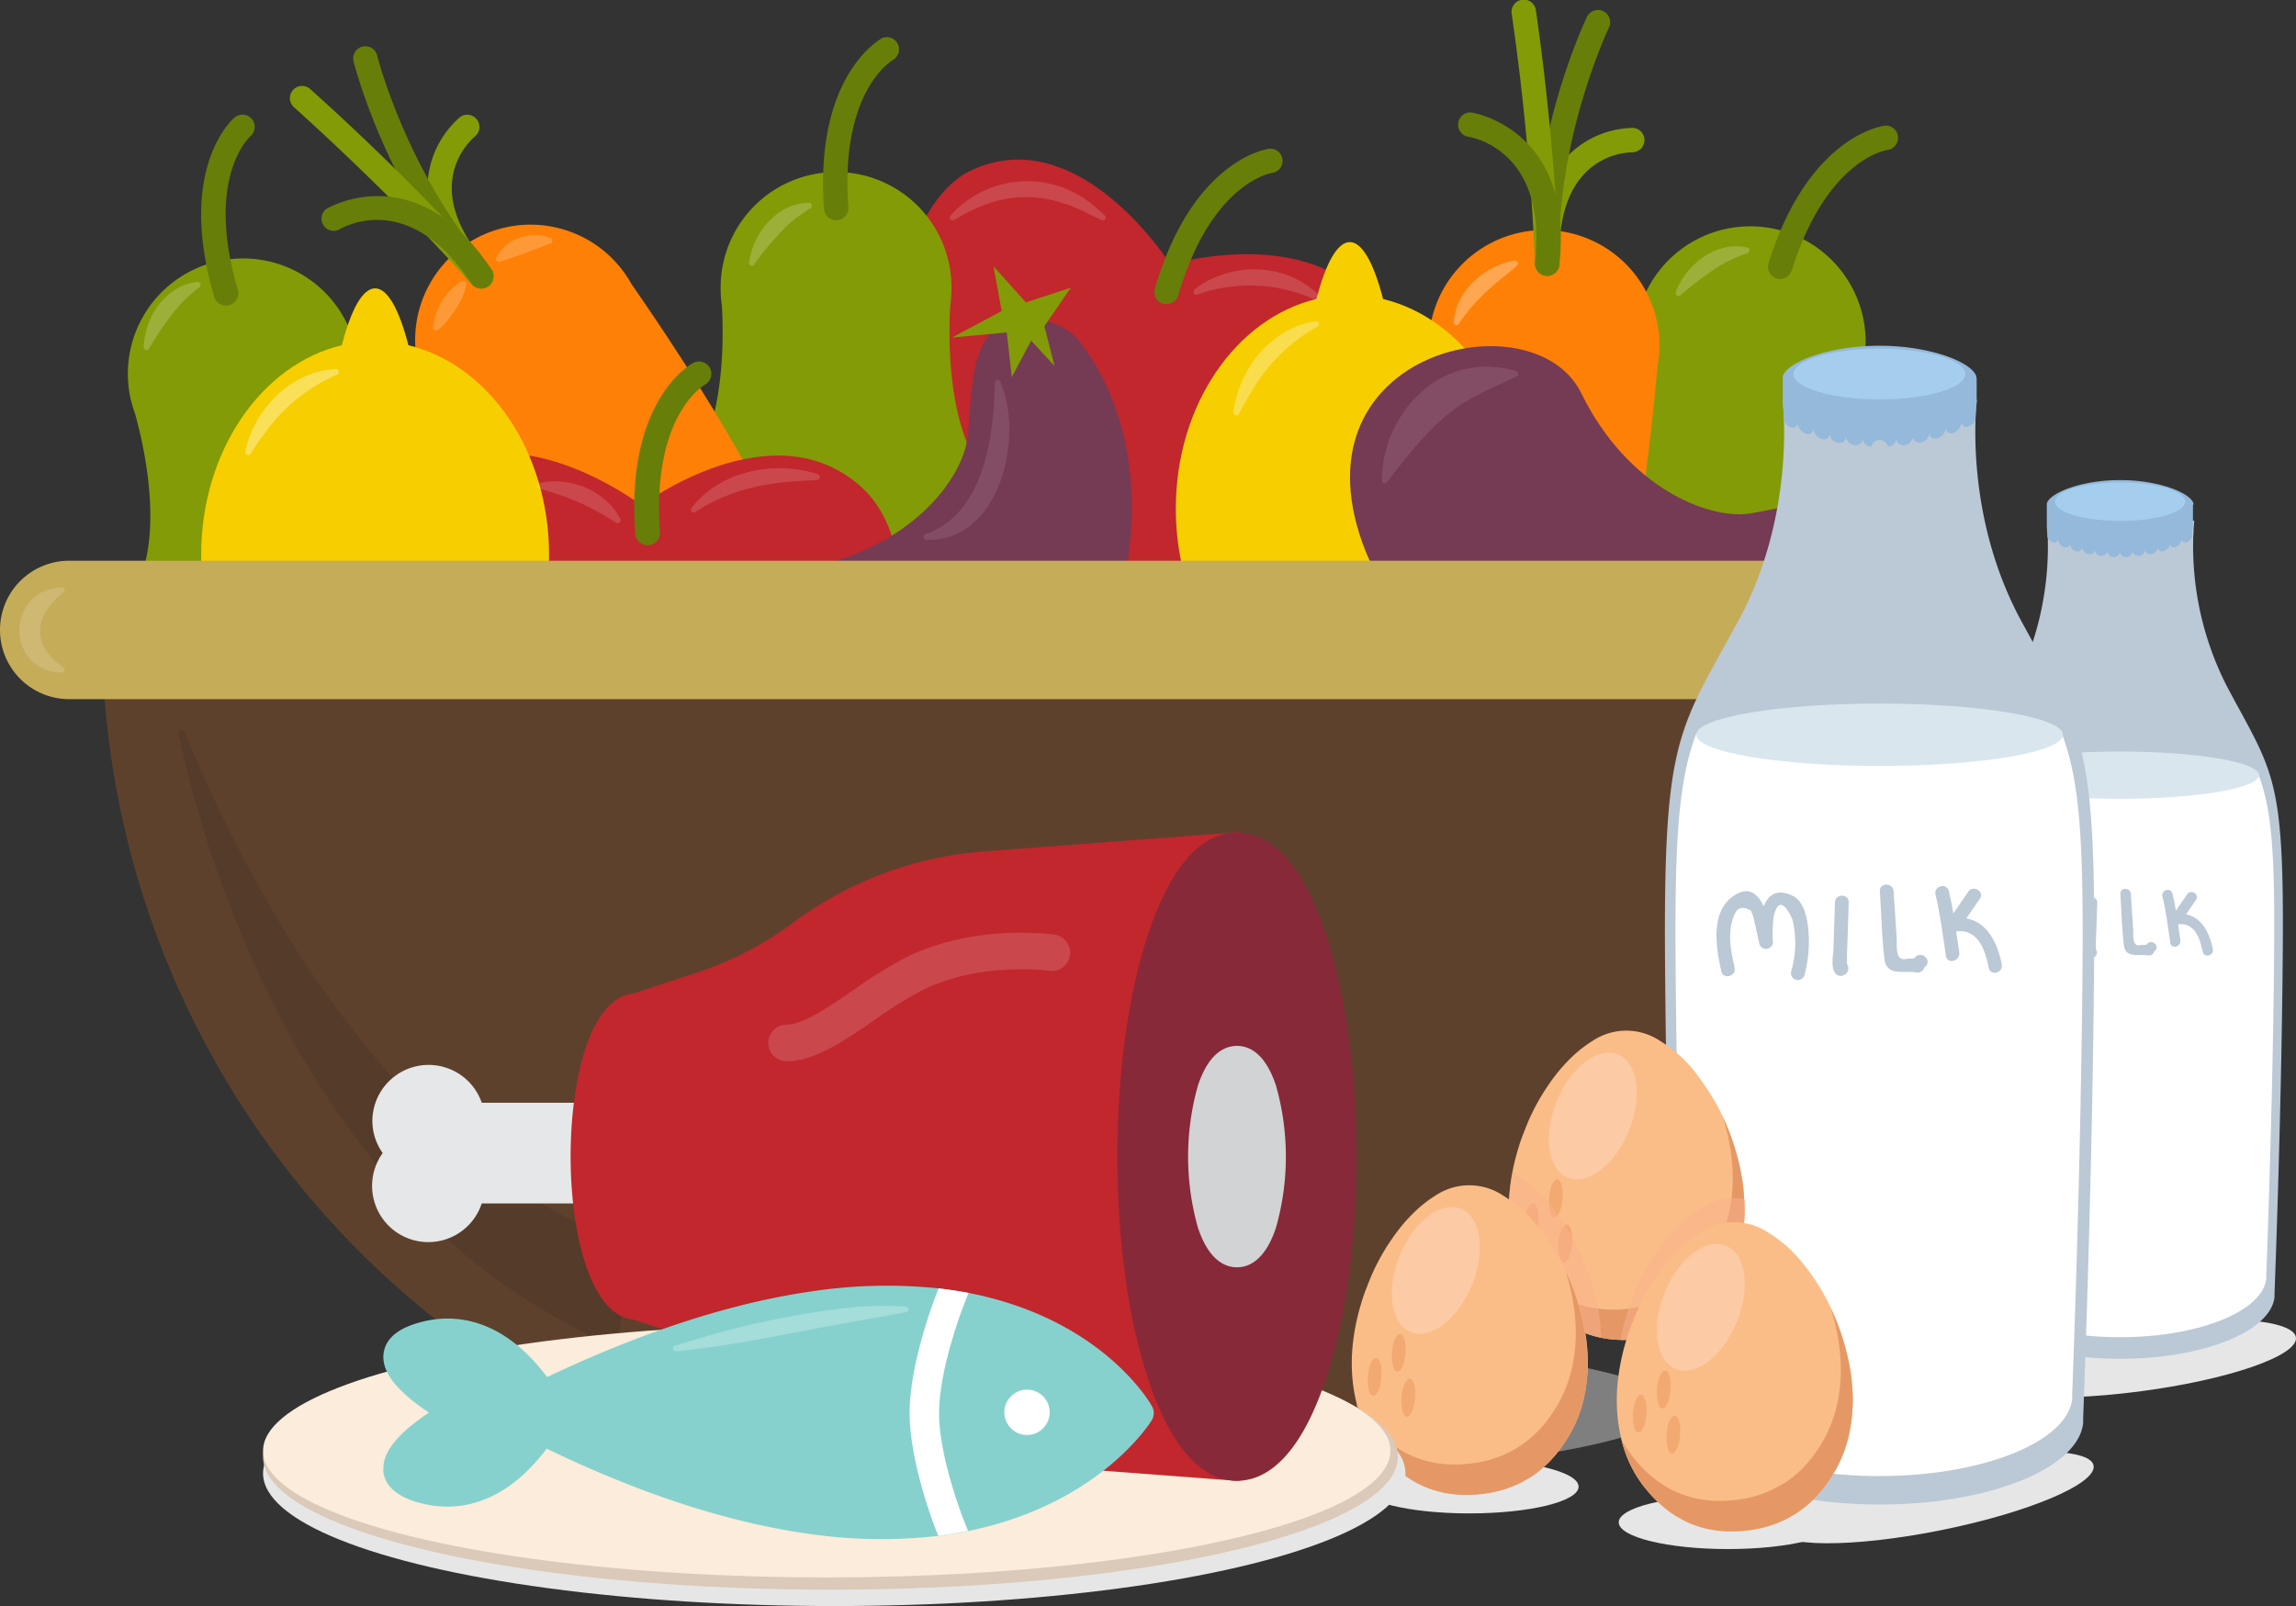 <svg xmlns="http://www.w3.org/2000/svg" viewBox="0 0 394 275.65"><rect x="0" y="0" width="394" height="275.65" fill="#333333" stroke="none"/><defs><style>.cls-1{isolation:isolate;}.cls-2{fill:#e6e6e6;}.cls-3{fill:#ccc;opacity:0.5;}.cls-21,.cls-3{mix-blend-mode:multiply;}.cls-4{fill:#c1272d;}.cls-5{fill:#677e09;}.cls-6{fill:#839b06;}.cls-7{fill:#fe8006;}.cls-8{fill:#753a54;}.cls-9{fill:#f7ce00;}.cls-10{fill:#5e412d;}.cls-11{fill:#c5ac59;}.cls-12{fill:#bbc8d5;}.cls-13{fill:#fff;}.cls-14{fill:#94b9da;}.cls-15{fill:#a5cded;}.cls-16{fill:#d9e6ed;}.cls-17{fill:#fbbd87;}.cls-18{fill:#e59865;}.cls-19{fill:#f2a972;}.cls-20{fill:#fccaa4;}.cls-21{fill:#f9b18c;opacity:0.51;}.cls-22{opacity:0.2;}.cls-23{opacity:0.15;}.cls-24{opacity:0.35;}.cls-25{opacity:0.1;}.cls-26{opacity:0.3;}.cls-27{fill:#dbc9b9;}.cls-28{fill:#fcecdb;}.cls-29{fill:#e6e7e8;}.cls-30{fill:#872939;}.cls-31{fill:#d1d3d4;}.cls-32{fill:#86d1cd;}.cls-33{opacity:0.25;}</style></defs><g class="cls-1"><g id="Layer_1" data-name="Layer 1"><ellipse class="cls-2" cx="331.92" cy="257.04" rx="27.88" ry="5.74" transform="translate(-44.15 70.45) rotate(-11.37)"/><ellipse class="cls-2" cx="366.34" cy="233.13" rx="27.88" ry="5.74" transform="translate(-26.94 49.06) rotate(-7.39)"/><ellipse class="cls-3" cx="172.94" cy="241.49" rx="113.96" ry="13.68"/><path class="cls-4" d="M180.1,101s-.52,8.37,10.28,12.4c18.64,6.95,58.17-36.06,46.89-57.79-9.46-18.23-36.43-10.23-36.43-10.23s-15.66-24.88-34.23-16.12c-18.09,8.53-21.05,67.43-2.4,74.38C175,107.64,180.1,101,180.1,101Z"/><path class="cls-5" d="M199.45,52.09a2.08,2.08,0,0,1-1.27-2.55c6.4-21.93,19-23.92,19.52-24a2.09,2.09,0,0,1,.6,4.14c-.47.08-10.53,1.94-16.1,21a2.11,2.11,0,0,1-2.6,1.43Z"/><path class="cls-6" d="M168.5,80.84h0c-5.87-8.39-5.77-22.45-5.43-28.33a20.39,20.39,0,0,0,.21-2.73,19.81,19.81,0,1,0-39.61,0,20.39,20.39,0,0,0,.21,2.73c.34,5.88.43,19.94-5.44,28.33h0a29.44,29.44,0,1,0,50,0Z"/><path class="cls-5" d="M143.5,37.81a2.1,2.1,0,0,1-2.09-1.94c-1.66-22.79,9.44-29,9.91-29.31a2.1,2.1,0,0,1,2,3.68c-.4.23-9.18,5.5-7.74,25.32a2.08,2.08,0,0,1-1.94,2.24Z"/><path class="cls-7" d="M108.36,48.74a19.81,19.81,0,1,0-31,23.95c3.85,4.44,47.4,55.95,60.27,46S111.68,53.6,108.36,48.74Z"/><path class="cls-6" d="M83.86,49.08A2.1,2.1,0,0,1,81,48.81c-5.54-6.19-8.09-12.26-7.57-18A16.2,16.2,0,0,1,79,20.05h0a2.1,2.1,0,0,1,2.57,3.31,11.86,11.86,0,0,0-4,7.87c-.39,4.54,1.81,9.52,6.52,14.79A2.1,2.1,0,0,1,84,49Z"/><path class="cls-5" d="M83.86,49.08A2.1,2.1,0,0,1,81,48.81c-14.69-16.4-20.11-37.4-20.33-38.28a2.09,2.09,0,1,1,4.06-1c0,.21,5.41,20.9,19.39,36.52A2.1,2.1,0,0,1,84,49Z"/><path class="cls-6" d="M83.86,49.08A2.1,2.1,0,0,1,81,48.81c-.51-.58-1-1.15-1.55-1.72-13.86-15.23-28.84-28.54-29-28.68a2.09,2.09,0,1,1,2.78-3.13A432.9,432.9,0,0,1,84.14,46,2.1,2.1,0,0,1,84,49Z"/><path class="cls-5" d="M83.86,49.07l-.12.09a2.11,2.11,0,0,1-2.91-.59c-10.76-16.26-22.16-9.46-22.64-9.16A2.1,2.1,0,0,1,56,35.85c.16-.09,15.37-9.2,28.35,10.41A2.09,2.09,0,0,1,83.86,49.07Z"/><path class="cls-4" d="M110.07,146.12s2.44,8,14,8c19.9,0,41.9-54.12,23.74-70.53-15.24-13.77-37.71,3.15-37.71,3.15S86.7,68.92,72.36,83.62c-14,14.32,3.84,70.53,23.75,70.53C107.63,154.15,110.07,146.12,110.07,146.12Z"/><path class="cls-5" d="M111.12,93.56A2.1,2.1,0,0,1,109,91.62c-1.66-22.79,9.44-29.05,9.91-29.3A2.09,2.09,0,0,1,121,66c-.4.24-9.18,5.5-7.74,25.33a2.09,2.09,0,0,1-1.93,2.24Z"/><path class="cls-8" d="M174.29,54.92C166,56,166.9,68.43,166,75.29s-9.66,18.86-27.69,22.22S117.83,143.05,153,140.57s52.87-54,32.8-81.24C185.79,59.33,182.65,53.79,174.29,54.92Z"/><polygon class="cls-6" points="176.04 51.9 170.49 45.71 171.89 53.39 163.34 57.94 172.76 57.06 173.63 64.74 176.95 58.46 180.97 62.82 179.22 55.98 183.76 49.38 176.04 51.9"/><path class="cls-6" d="M312.09,96.94h0c-2.36-10,2.91-23,5.39-28.34a20,20,0,0,0,1.2-2.46,19.81,19.81,0,1,0-37.63-12c-1.85,5.59-6.95,18.69-15.5,24.33h0a29.43,29.43,0,1,0,46.48,18.43Z"/><path class="cls-5" d="M304.71,47.72a2.08,2.08,0,0,1-1.22-2.57c6.85-21.8,19.48-23.53,20-23.59a2.1,2.1,0,0,1,.51,4.16c-.46.06-10.56,1.72-16.53,20.69a2.1,2.1,0,0,1-2.63,1.37Z"/><path class="cls-6" d="M72.79,89.13h0c-7.52-7-10.41-20.71-11.33-26.52a19.79,19.79,0,1,0-39.08,5.69,19,19,0,0,0,.78,2.63c1.58,5.67,4.66,19.39.71,28.84h0A29.44,29.44,0,1,0,72.79,89.13Z"/><path class="cls-5" d="M39.21,52.39a2.09,2.09,0,0,1-2.45-1.45C30.3,29,39.81,20.55,40.22,20.2A2.09,2.09,0,0,1,43,23.36c-.35.32-7.81,7.33-2.18,26.39a2.09,2.09,0,0,1-1.42,2.6Z"/><path class="cls-7" d="M284.44,62.77a20.36,20.36,0,0,0,.32-2.73,19.8,19.8,0,0,0-39.58-1.5,17.92,17.92,0,0,0,.11,2.75c.11,5.88.55,73.34,16.8,74S283.89,68.63,284.44,62.77Z"/><path class="cls-6" d="M265.42,47.33a2.08,2.08,0,0,1-2-2c-.29-8.31,1.64-14.6,5.73-18.7a16.12,16.12,0,0,1,11.14-4.68h0a2.1,2.1,0,0,1-.14,4.19,11.83,11.83,0,0,0-8.08,3.5c-3.21,3.25-4.71,8.48-4.47,15.54a2.11,2.11,0,0,1-2,2.17Z"/><path class="cls-5" d="M265.42,47.33a2.08,2.08,0,0,1-2-2c-.77-22,8.51-41.6,8.91-42.43a2.09,2.09,0,1,1,3.77,1.82c-.09.19-9.23,19.51-8.5,40.46a2.11,2.11,0,0,1-2,2.17Z"/><path class="cls-6" d="M265.42,47.33a2.08,2.08,0,0,1-2-2,427.44,427.44,0,0,0-4-42.91,2.1,2.1,0,1,1,4.15-.63,435.6,435.6,0,0,1,4,43.39,2.11,2.11,0,0,1-2,2.17Z"/><path class="cls-5" d="M265.42,47.34h-.15A2.11,2.11,0,0,1,263.42,45c2.15-19.38-11-21.46-11.53-21.54a2.1,2.1,0,0,1,.59-4.15c.18,0,17.7,2.78,15.1,26.15A2.1,2.1,0,0,1,265.42,47.34Z"/><path class="cls-9" d="M261.48,87.32c0-17.85-10.39-32.7-24.14-36-1.58-6.11-3.56-9.77-5.71-9.77s-4.14,3.66-5.72,9.77c-13.75,3.27-24.14,18.12-24.14,36s10.39,32.7,24.14,36c1.58,6.1,3.56,9.76,5.72,9.76s4.13-3.66,5.71-9.76C251.09,120,261.48,105.17,261.48,87.32Z"/><path class="cls-8" d="M322,90.63c-3.29-7.67-15-3.48-21.83-2.48s-20.77-4.24-28.84-20.7-49.38-7.52-37.55,25.68,66.19,36.43,87.07,9.77C320.81,102.9,325.3,98.38,322,90.63Z"/><polygon class="cls-6" points="325.34 91.51 329.81 84.5 322.79 87.91 316.12 80.89 319.49 89.74 312.33 92.64 319.27 94.15 316.15 99.19 322.27 95.67 329.85 98.27 325.34 91.51"/><path class="cls-9" d="M94.22,95.25c0-17.85-10.39-32.7-24.14-36-1.57-6.11-3.56-9.76-5.71-9.76s-4.14,3.65-5.71,9.76c-13.76,3.28-24.14,18.13-24.14,36s10.38,32.7,24.14,36c1.57,6.11,3.55,9.77,5.71,9.77s4.14-3.66,5.71-9.77C83.83,128,94.22,113.1,94.22,95.25Z"/><path class="cls-10" d="M97.81,241.49H238.75A150.86,150.86,0,0,0,319,112.3H17.55A150.86,150.86,0,0,0,97.81,241.49Z"/><path class="cls-11" d="M336.56,108.11A11.88,11.88,0,0,1,324.69,120H11.87A11.88,11.88,0,0,1,0,108.11H0A11.87,11.87,0,0,1,11.87,96.24H324.69a11.87,11.87,0,0,1,11.87,11.87Z"/><path class="cls-12" d="M391.74,161.83c-.17,27.55-1.35,58.28-1.43,60.26a3.7,3.7,0,0,1,0,.47.41.41,0,0,1,0,.11c-.71,5.88-12.29,10.54-26.47,10.54-14.41,0-26.14-4.82-26.5-10.82v-.19h0s-1.26-31.89-1.44-60.37,1.8-29.37,9.5-43.52a52.83,52.83,0,0,0,6-26.14c0-.83-.07-1.49-.11-2h0c0-.24,0-.42,0-.55v-.07a1.1,1.1,0,0,1,0-.18h25.23a.47.47,0,0,1,0,.17h0a.37.37,0,0,0,0,.11,0,0,0,0,1,0,0c0,.21-.05.52-.08.93s0,.92-.07,1.51a52.83,52.83,0,0,0,6,26.14C390,132.46,391.92,133.35,391.74,161.83Z"/><path class="cls-13" d="M340,132.88c-2.16,5.78-2.81,12.53-2.71,28.93.17,27,1.36,57.25,1.36,57.25h0v.18c.35,5.69,11.47,10.27,25.14,10.27,13.45,0,24.44-4.42,25.11-10v-.1a3.29,3.29,0,0,0,0-.45c.07-1.88,1.19-31,1.36-57.15.1-16.4-.55-23.15-2.71-28.93Z"/><path class="cls-14" d="M376.41,86.49h0l0-.09c-.59-1.85-6-4-12.58-4s-12,2.13-12.59,4l0,.1a1.64,1.64,0,0,0,0,.23v2.94c0,.13,0,.31,0,.55h0c0,.46.08,1.12.11,2a1.85,1.85,0,0,0,.79.8c.51.25.94,0,1-.44a1.76,1.76,0,0,0,1,1.32.72.72,0,0,0,1.05-.53,1.59,1.59,0,0,0,1.05,1.23.79.79,0,0,0,1.06-.62,1.41,1.41,0,0,0,1.07,1.14l.21,0a.85.85,0,0,0,.86-.72,1.3,1.3,0,0,0,1.08,1,1,1,0,0,0,1.09-.79,1.17,1.17,0,0,0,1.09,1,1,1,0,0,0,1.08-.89,1.06,1.06,0,0,0,1.09.89,1.18,1.18,0,0,0,1.09-1,1,1,0,0,0,1.08.79,1.3,1.3,0,0,0,1.09-1,.86.86,0,0,0,1.07.7,1.35,1.35,0,0,0,.71-.41,1.44,1.44,0,0,0,.36-.73.79.79,0,0,0,1.06.62,1.59,1.59,0,0,0,1.05-1.23.72.72,0,0,0,1,.53,1.77,1.77,0,0,0,1-1.32c.08.48.51.69,1,.44a1.85,1.85,0,0,0,.79-.8c0-.59,0-1.1.07-1.51s.06-.72.08-.93a0,0,0,0,0,0,0,.37.37,0,0,1,0-.11V86.71A.78.78,0,0,0,376.41,86.49Z"/><path class="cls-15" d="M375,86.1c0,1.83-5,3.31-11.18,3.31s-11.19-1.48-11.19-3.31,5-3.3,11.19-3.3S375,84.28,375,86.1Z"/><ellipse class="cls-16" cx="363.81" cy="133.04" rx="23.85" ry="4.06"/><path class="cls-12" d="M354.53,158.14c-.15-1.35-.55-3.41-1.93-4.1-2.1-1.06-3.25-.16-3.85,1.34-.69-1.52-1.77-2.56-3.51-1.61-3.54,1.93-2.7,6.81-2,10,.24,1.13,2,.65,1.73-.47-.5-2.3-1-4.71,0-6.93.36-.91,1.06-1.08,2.08-.51a4.42,4.42,0,0,1,.48,1.42c.24,1,.44,2,.66,3a.9.9,0,0,0,1.76-.24,15.46,15.46,0,0,1,.09-3.19,4.19,4.19,0,0,1,.31-1.1c.82-1.81,2.09,1.18,2.17,1.45a13.15,13.15,0,0,1-.19,6.62.9.9,0,0,0,1.73.47A16.82,16.82,0,0,0,354.53,158.14Z"/><path class="cls-12" d="M359.66,162.91l0,0,0-.92c0-.86.06-1.72.08-2.58l.15-4.52c0-1.16-1.76-1.15-1.8,0l-.18,5.81c0,1.06-.45,2.61.3,3.5a.88.88,0,0,0,1.08.14l.11-.08a.9.9,0,0,0,.32-1.22Z"/><path class="cls-12" d="M368.53,161.93a2.49,2.49,0,0,0-.23.24,7,7,0,0,0-1.18.07c-1.28.17-1-1.86-1.06-2.66q-.21-3.09-.4-6.16c-.08-1.15-1.87-1.16-1.79,0,.18,2.91.25,5.86.59,8.77.28,2.35,2.54,1.53,4.09,1.78a.92.92,0,0,0,1.1-.63l.15-.14C370.66,162.42,369.39,161.16,368.53,161.93Z"/><path class="cls-12" d="M379.73,162.89c-.59-2.86-1.91-5.45-4.6-5.95.58-.86,1.17-1.71,1.75-2.56s-.9-1.85-1.55-.9l-1.93,2.82c-.17-1-.36-2-.6-2.93-.27-1.12-2-.64-1.72.48.64,2.62.95,5.32,1.36,8,.17,1.14,1.89.65,1.72-.48l-.39-2.73c2.87-.36,3.76,2.46,4.23,4.73C378.23,164.49,380,164,379.73,162.89Z"/><path class="cls-12" d="M359.36,164.08c-.23,36.33-1.79,76.86-1.89,79.48a4.17,4.17,0,0,1,0,.61.66.66,0,0,1,0,.14c-.93,7.76-16.2,13.91-34.91,13.91-19,0-34.47-6.36-34.95-14.28v-.25h0s-1.65-42.05-1.89-79.61,2.36-38.75,12.52-57.41c7.5-13.77,8.09-28,7.89-34.47,0-1.09-.09-2-.14-2.58,0,0,0,0,0,0q0-.47-.06-.72a.34.34,0,0,1,0-.1.85.85,0,0,1,0-.23h33.27a.54.54,0,0,1,0,.22h0s0,.1,0,.15v0c0,.28-.07.69-.11,1.23s-.07,1.21-.09,2c-.2,6.5.39,20.7,7.89,34.47C357,125.33,359.59,126.52,359.36,164.08Z"/><path class="cls-13" d="M291.09,125.89c-2.84,7.62-3.7,16.53-3.56,38.15.22,35.63,1.79,75.52,1.79,75.52h0v.24c.45,7.5,15.12,13.54,33.15,13.54,17.74,0,32.23-5.84,33.12-13.19V240a4,4,0,0,0,0-.59c.1-2.48,1.57-40.93,1.79-75.39.13-21.62-.72-30.53-3.57-38.15Z"/><path class="cls-14" d="M339.13,64.7h0l0-.13c-.79-2.43-7.92-5.23-16.6-5.23s-15.84,2.8-16.61,5.24l0,.12a1.65,1.65,0,0,0,0,.31v3.78a.34.34,0,0,0,0,.1q0,.26.06.72s0,0,0,0c.05.62.1,1.49.14,2.58a2.53,2.53,0,0,0,1,1.06c.68.32,1.24,0,1.34-.58a2.34,2.34,0,0,0,1.36,1.73.94.94,0,0,0,1.37-.7,2.08,2.08,0,0,0,1.39,1.62,1,1,0,0,0,1.4-.81,1.86,1.86,0,0,0,1.41,1.5,1.33,1.33,0,0,0,.28,0,1.13,1.13,0,0,0,1.14-1,1.68,1.68,0,0,0,1.42,1.38,1.26,1.26,0,0,0,1.43-1,1.55,1.55,0,0,0,1.44,1.28,1.47,1.47,0,0,1,2.87,0,1.56,1.56,0,0,0,1.44-1.28,1.24,1.24,0,0,0,1.42,1,1.68,1.68,0,0,0,1.43-1.38,1.14,1.14,0,0,0,1.42.92,1.73,1.73,0,0,0,.93-.54,1.91,1.91,0,0,0,.48-1,1,1,0,0,0,1.4.81,2.08,2.08,0,0,0,1.38-1.62,1,1,0,0,0,1.38.7,2.35,2.35,0,0,0,1.35-1.73.86.86,0,0,0,1.34.58A2.55,2.55,0,0,0,339,72.2c0-.78.06-1.45.09-2s.08-.95.11-1.23v0s0-.11,0-.15V65A1,1,0,0,0,339.13,64.7Z"/><path class="cls-15" d="M337.25,64.2c0,2.4-6.61,4.36-14.75,4.36s-14.75-2-14.75-4.36,6.6-4.36,14.75-4.36S337.25,61.79,337.25,64.2Z"/><path class="cls-16" d="M354,126.1c0,3-14.08,5.36-31.46,5.36s-31.46-2.4-31.46-5.36,14.09-5.35,31.46-5.35S354,123.15,354,126.1Z"/><path class="cls-12" d="M310.28,159.2c-.21-1.78-.74-4.48-2.56-5.4-2.76-1.39-4.28-.21-5.07,1.77-.91-2-2.33-3.38-4.62-2.13-4.68,2.56-3.58,9-2.65,13.26.33,1.49,2.6.86,2.28-.63-.66-3-1.32-6.21,0-9.14.48-1.19,1.4-1.41,2.76-.67a6.22,6.22,0,0,1,.63,1.88c.31,1.29.58,2.6.87,3.9a1.19,1.19,0,0,0,2.32-.32,20.45,20.45,0,0,1,.11-4.21,5.18,5.18,0,0,1,.42-1.44c1.08-2.39,2.76,1.55,2.86,1.91a17.45,17.45,0,0,1-.25,8.73,1.18,1.18,0,0,0,2.28.63A22.55,22.55,0,0,0,310.28,159.2Z"/><path class="cls-12" d="M317,165.5l-.05-.06c0-.4,0-.81,0-1.21,0-1.14.07-2.27.11-3.41l.18-5.95c.05-1.53-2.31-1.52-2.36,0l-.24,7.66c0,1.4-.59,3.44.39,4.62a1.17,1.17,0,0,0,1.43.18l.15-.1a1.21,1.21,0,0,0,.42-1.62Z"/><path class="cls-12" d="M328.74,164.21a2.84,2.84,0,0,0-.3.31,9.37,9.37,0,0,0-1.56.09c-1.69.22-1.34-2.45-1.4-3.51-.18-2.71-.35-5.41-.53-8.12-.1-1.52-2.46-1.53-2.36,0,.25,3.84.34,7.74.78,11.56.36,3.11,3.36,2,5.4,2.35a1.21,1.21,0,0,0,1.45-.82l.19-.19C331.55,164.86,329.87,163.19,328.74,164.21Z"/><path class="cls-12" d="M343.51,165.47c-.78-3.77-2.52-7.18-6.07-7.85l2.31-3.37c.87-1.26-1.18-2.44-2-1.19l-2.55,3.72c-.22-1.3-.47-2.59-.78-3.86-.36-1.48-2.64-.85-2.28.63.84,3.46,1.26,7,1.79,10.54.23,1.5,2.5.86,2.28-.63-.18-1.2-.35-2.4-.53-3.61,3.8-.47,5,3.25,5.59,6.25C341.54,167.59,343.82,167,343.51,165.47Z"/><ellipse class="cls-2" cx="270.11" cy="220.93" rx="23.43" ry="5.74"/><ellipse class="cls-2" cx="296.52" cy="261.28" rx="18.74" ry="4.59"/><ellipse class="cls-2" cx="252.15" cy="255.16" rx="18.74" ry="4.59"/><path class="cls-17" d="M298.87,212.88a22.26,22.26,0,0,1-1.24,4.15c-.27.66-.58,1.31-.92,1.95a25.18,25.18,0,0,1-2.26,3.49,19.76,19.76,0,0,1-1.64,1.87,17.33,17.33,0,0,1-1.76,1.57,15.81,15.81,0,0,1-2.16,1.47,18.88,18.88,0,0,1-6.5,2.29,22.43,22.43,0,0,1-4.34.3,17.75,17.75,0,0,1-10.4-3.6,22.1,22.1,0,0,1-3.49-3.37c-.43-.51-.85-1.05-1.25-1.63a20.39,20.39,0,0,1-2.88-6c-.06-.2-.12-.41-.17-.62l-.12-.46q-.11-.37-.18-.75c-.17-.76-.3-1.54-.4-2.32a30.46,30.46,0,0,1-.25-3.92c0-1,.07-2,.17-3s.25-2,.43-3a39.18,39.18,0,0,1,1-4.08c.29-1,.61-1.94,1-2.88.25-.66.51-1.31.8-2a37.4,37.4,0,0,1,3.32-6q.58-.87,1.23-1.71a29.11,29.11,0,0,1,2.81-3.15,21.27,21.27,0,0,1,3.58-2.8,10.41,10.41,0,0,1,11.66,0,22.59,22.59,0,0,1,5.48,4.72c.36.42.7.85,1,1.3.19.24.37.49.55.74a38.61,38.61,0,0,1,3.73,6.28s0,0,0,0c.09.19.17.37.25.56.17.36.33.73.48,1.1.08.19.16.38.23.57.46,1.15.86,2.32,1.21,3.52a38.14,38.14,0,0,1,1,4.16c.09.47.16.94.23,1.41s.14,1.19.19,1.78q0,.47.06.93A27.65,27.65,0,0,1,298.87,212.88Z"/><path class="cls-18" d="M298.87,212.88a22.26,22.26,0,0,1-1.24,4.15c-.27.66-.58,1.31-.92,1.95a25.18,25.18,0,0,1-2.26,3.49,19.76,19.76,0,0,1-1.64,1.87,17.33,17.33,0,0,1-1.76,1.57,15.81,15.81,0,0,1-2.16,1.47,18.88,18.88,0,0,1-6.5,2.29,22.43,22.43,0,0,1-4.34.3,17.75,17.75,0,0,1-10.4-3.6,22.1,22.1,0,0,1-3.49-3.37c-.43-.51-.85-1.05-1.25-1.63a20.39,20.39,0,0,1-2.88-6c-.06-.2-.12-.41-.17-.62l-.12-.46a18.89,18.89,0,0,0,1.15,1.85c.4.57.82,1.11,1.25,1.63a21.59,21.59,0,0,0,3.49,3.36,17.49,17.49,0,0,0,8.63,3.48,20.71,20.71,0,0,0,5.21,0h0c.29,0,.59-.08.89-.13a18.47,18.47,0,0,0,6.5-2.29A15.74,15.74,0,0,0,289,220.7a17.46,17.46,0,0,0,1.76-1.57,20.89,20.89,0,0,0,1.64-1.87,25.79,25.79,0,0,0,2.26-3.49c.34-.64.65-1.29.92-2a22.49,22.49,0,0,0,1.24-4.15c.14-.66.24-1.32.32-2a28.56,28.56,0,0,0,.09-6c-.05-.6-.11-1.19-.19-1.78s-.14-.94-.23-1.41a38.32,38.32,0,0,0-1-4.17c-.05-.18-.11-.36-.16-.55,0,0,0,0,0,0,.09.19.17.37.25.56.17.36.33.73.48,1.1.08.19.16.38.23.57.46,1.15.86,2.32,1.21,3.52a38.14,38.14,0,0,1,1,4.16c.09.47.16.94.23,1.41s.14,1.19.19,1.78q0,.47.06.93A27.65,27.65,0,0,1,298.87,212.88Z"/><path class="cls-19" d="M268.14,205.77c-.14,1.8-.79,3.21-1.43,3.16s-1-1.55-.89-3.35.79-3.21,1.43-3.15S268.29,204,268.14,205.77Z"/><path class="cls-19" d="M264,209.9c-.15,1.8-.8,3.21-1.44,3.16s-1-1.55-.89-3.35.79-3.21,1.43-3.16S264.16,208.11,264,209.9Z"/><path class="cls-19" d="M269.79,213.49c-.15,1.79-.79,3.2-1.44,3.15s-1-1.55-.89-3.35.79-3.2,1.43-3.15S269.93,211.69,269.79,213.49Z"/><path class="cls-20" d="M279.53,194.07c-2.37,5.84-7.08,9.45-10.5,8.05s-4.27-7.26-1.9-13.1,7.09-9.45,10.51-8.05S281.91,188.23,279.53,194.07Z"/><path class="cls-21" d="M274.8,229.61a17.33,17.33,0,0,1-7.15-3.24,22.1,22.1,0,0,1-3.49-3.37c-.43-.51-.85-1.05-1.25-1.63a20.39,20.39,0,0,1-2.88-6c-.06-.2-.12-.41-.17-.62l-.12-.46q-.11-.37-.18-.75c-.17-.76-.3-1.54-.4-2.32a30.46,30.46,0,0,1-.25-3.92c0-1,.07-2,.17-3s.25-2,.43-3l.81.45a22.33,22.33,0,0,1,5.47,4.72h0c.36.42.71.85,1,1.3.18.22.36.46.53.69l0,0c.4.57.79,1.13,1.16,1.71s.85,1.35,1.24,2,.91,1.67,1.31,2.52c.18.38.35.75.51,1.13h0c.17.38.32.76.47,1.14a36.35,36.35,0,0,1,1.21,3.51,39.11,39.11,0,0,1,1,4s0,.08,0,.12c.09.47.16.94.23,1.41,0,.3.07.59.11.89s.06.59.08.89.05.66.07,1Z"/><path class="cls-21" d="M298.87,212.88a22.26,22.26,0,0,1-1.24,4.15c-.27.66-.58,1.31-.92,1.95a25.18,25.18,0,0,1-2.26,3.49,19.76,19.76,0,0,1-1.64,1.87,17.33,17.33,0,0,1-1.76,1.57,15.81,15.81,0,0,1-2.16,1.47,18.88,18.88,0,0,1-6.5,2.29,22.43,22.43,0,0,1-4.34.3,39,39,0,0,1,1-4q.19-.68.42-1.35h0c.17-.52.35-1,.55-1.53.24-.66.51-1.31.8-2a36.63,36.63,0,0,1,3.32-6c.39-.58.8-1.15,1.23-1.7a28.3,28.3,0,0,1,2.81-3.16,21.61,21.61,0,0,1,3.57-2.8,11.16,11.16,0,0,1,5.41-1.79,8.78,8.78,0,0,1,2.17.15A27.65,27.65,0,0,1,298.87,212.88Z"/><path class="cls-17" d="M271.92,239.38a22.26,22.26,0,0,1-1.24,4.15c-.28.66-.58,1.31-.92,1.95A24.6,24.6,0,0,1,267.5,249a19.76,19.76,0,0,1-1.64,1.87,18.74,18.74,0,0,1-1.76,1.58,16.69,16.69,0,0,1-2.16,1.46,18.88,18.88,0,0,1-6.5,2.29c-5.72.94-10.65-.2-14.74-3.3a21.66,21.66,0,0,1-3.49-3.37c-.43-.51-.85-1.05-1.25-1.63a20.51,20.51,0,0,1-2.88-6c-.18-.6-.34-1.21-.47-1.83s-.3-1.53-.4-2.32a28.75,28.75,0,0,1-.24-3.92c0-1,.06-2,.16-3a37.75,37.75,0,0,1,1.44-7.07c.29-1,.61-1.94,1-2.88.24-.66.51-1.31.8-2a36.63,36.63,0,0,1,3.32-6q.59-.87,1.23-1.71a29.11,29.11,0,0,1,2.81-3.15,21.2,21.2,0,0,1,3.57-2.8,10.43,10.43,0,0,1,11.67,0,22.33,22.33,0,0,1,5.47,4.72c.36.43.71.86,1.05,1.3.19.24.37.49.55.74a38.71,38.71,0,0,1,4.7,8.53c.46,1.15.86,2.32,1.21,3.52a40.61,40.61,0,0,1,1,4.16c.09.47.16.94.23,1.42s.14,1.18.19,1.77A28,28,0,0,1,271.92,239.38Z"/><path class="cls-18" d="M272.33,231.41c-.05-.59-.11-1.18-.19-1.77s-.14-.95-.23-1.42a40.61,40.61,0,0,0-1-4.16c-.35-1.2-.75-2.37-1.21-3.52-.3-.76-.63-1.52-1-2.26.06.18.12.37.17.56a38.32,38.32,0,0,1,1,4.17c.09.47.16.94.23,1.41s.14,1.18.19,1.78a28,28,0,0,1-.41,8,22.72,22.72,0,0,1-1.24,4.15c-.27.66-.58,1.31-.92,2a25.18,25.18,0,0,1-2.26,3.49,19.59,19.59,0,0,1-1.64,1.87,17.46,17.46,0,0,1-1.76,1.57,15.81,15.81,0,0,1-2.16,1.47,18.88,18.88,0,0,1-6.5,2.29c-5.71.93-10.65-.21-14.74-3.31a21.59,21.59,0,0,1-3.49-3.36c-.43-.51-.84-1.06-1.25-1.63a18.89,18.89,0,0,1-1.15-1.85c.09.36.18.73.29,1.08a20.51,20.51,0,0,0,2.88,6c.4.58.82,1.12,1.25,1.63a21.66,21.66,0,0,0,3.49,3.37c4.09,3.1,9,4.24,14.74,3.3a18.88,18.88,0,0,0,6.5-2.29,16.69,16.69,0,0,0,2.16-1.46,18.74,18.74,0,0,0,1.76-1.58A19.76,19.76,0,0,0,267.5,249a24.6,24.6,0,0,0,2.26-3.49c.34-.64.64-1.29.92-1.95a22.26,22.26,0,0,0,1.24-4.15A28,28,0,0,0,272.33,231.41Z"/><path class="cls-19" d="M241.19,232.27c-.14,1.8-.79,3.21-1.43,3.16s-1-1.55-.89-3.35.79-3.21,1.43-3.15S241.34,230.48,241.19,232.27Z"/><path class="cls-19" d="M237.06,236.4c-.14,1.8-.79,3.21-1.43,3.16s-1-1.55-.89-3.35.79-3.21,1.43-3.15S237.21,234.61,237.06,236.4Z"/><path class="cls-19" d="M242.84,240c-.15,1.79-.79,3.21-1.44,3.15s-1-1.55-.89-3.35.79-3.2,1.43-3.15S243,238.19,242.84,240Z"/><path class="cls-20" d="M252.58,220.57c-2.37,5.84-7.08,9.45-10.5,8.06s-4.27-7.26-1.9-13.11,7.09-9.45,10.51-8.05S255,214.73,252.58,220.57Z"/><path class="cls-17" d="M317.4,245.7a22.26,22.26,0,0,1-1.24,4.15c-.28.66-.58,1.31-.92,2a25.3,25.3,0,0,1-2.26,3.5,21,21,0,0,1-1.64,1.86,18.74,18.74,0,0,1-1.76,1.58,16.69,16.69,0,0,1-2.16,1.46,18.88,18.88,0,0,1-6.5,2.29c-5.72.94-10.65-.2-14.74-3.3a21.66,21.66,0,0,1-3.49-3.37c-.43-.51-.85-1-1.25-1.62a20.63,20.63,0,0,1-2.88-6c-.18-.61-.34-1.22-.47-1.84s-.3-1.53-.4-2.31a29,29,0,0,1-.24-3.93c0-1,.06-2,.16-3a37.75,37.75,0,0,1,1.44-7.07c.29-1,.61-1.94,1-2.88.24-.66.51-1.31.8-2a36.63,36.63,0,0,1,3.32-6q.59-.87,1.23-1.71a29.11,29.11,0,0,1,2.81-3.15,21.2,21.2,0,0,1,3.57-2.8,10.43,10.43,0,0,1,11.67,0,22.55,22.55,0,0,1,5.47,4.72c.36.43.71.86,1.05,1.3.19.24.37.49.55.74a38.71,38.71,0,0,1,4.7,8.53c.46,1.15.86,2.32,1.21,3.52a41.24,41.24,0,0,1,1,4.16c.09.47.16.94.23,1.42s.14,1.18.19,1.77A28,28,0,0,1,317.4,245.7Z"/><path class="cls-18" d="M317.81,237.73c-.05-.59-.11-1.18-.19-1.77s-.14-1-.23-1.42a41.24,41.24,0,0,0-1-4.16c-.35-1.2-.75-2.37-1.21-3.52-.3-.76-.63-1.52-1-2.26.06.18.12.37.17.56a38.32,38.32,0,0,1,1,4.17c.09.47.16.94.23,1.41s.14,1.18.19,1.78a28,28,0,0,1-.41,8,22.72,22.72,0,0,1-1.24,4.15c-.27.66-.58,1.31-.92,2a25.18,25.18,0,0,1-2.26,3.49,19.59,19.59,0,0,1-1.64,1.87,17.46,17.46,0,0,1-1.76,1.57A15.81,15.81,0,0,1,305.4,255a18.88,18.88,0,0,1-6.5,2.29c-5.71.93-10.65-.21-14.74-3.31a21.59,21.59,0,0,1-3.49-3.36c-.43-.51-.84-1.06-1.25-1.63a18.89,18.89,0,0,1-1.15-1.85c.09.36.18.73.29,1.09a20.63,20.63,0,0,0,2.88,6c.4.57.82,1.11,1.25,1.62a21.66,21.66,0,0,0,3.49,3.37c4.09,3.1,9,4.24,14.74,3.3a18.88,18.88,0,0,0,6.5-2.29,16.69,16.69,0,0,0,2.16-1.46,18.74,18.74,0,0,0,1.76-1.58A21,21,0,0,0,313,255.3a25.3,25.3,0,0,0,2.26-3.5c.34-.64.65-1.29.92-2a22.26,22.26,0,0,0,1.24-4.15A28,28,0,0,0,317.81,237.73Z"/><path class="cls-19" d="M286.67,238.59c-.14,1.8-.79,3.21-1.43,3.16s-1-1.55-.89-3.35.79-3.21,1.43-3.15S286.82,236.8,286.67,238.59Z"/><path class="cls-19" d="M282.55,242.72c-.15,1.8-.8,3.21-1.44,3.16s-1-1.55-.89-3.35.79-3.21,1.43-3.15S282.69,240.93,282.55,242.72Z"/><path class="cls-19" d="M288.32,246.31c-.15,1.79-.79,3.21-1.44,3.15s-1-1.55-.89-3.35.79-3.2,1.43-3.15S288.46,244.51,288.32,246.31Z"/><path class="cls-20" d="M298.06,226.89c-2.37,5.84-7.08,9.45-10.5,8.06s-4.27-7.26-1.9-13.11,7.09-9.45,10.51-8.05S300.44,221.05,298.06,226.89Z"/><g class="cls-22"><path class="cls-13" d="M24.66,59.53c.15-5.12,3.84-10.6,9.21-11.14a.48.48,0,0,1,.55.43.56.56,0,0,1-.27.53,27.47,27.47,0,0,0-3.68,3.42,54.51,54.51,0,0,0-4.83,6.94.51.51,0,0,1-1-.18Z"/></g><g class="cls-23"><path class="cls-13" d="M118.69,87.14c4.94-6.38,14.21-8.13,21.65-5.76a.49.49,0,0,1,.34.62.51.51,0,0,1-.41.35c-1,.15-2,.09-2.93.2-6.29.29-12.55,1.76-17.89,5.24a.5.5,0,0,1-.76-.65Z"/></g><g class="cls-23"><path class="cls-13" d="M105.7,89.73A42.49,42.49,0,0,0,92.58,83.9a.51.51,0,0,1,.08-1c5.2-1.19,11.31,1.35,13.8,6.17a.52.52,0,0,1-.76.65Z"/></g><g class="cls-24"><path class="cls-13" d="M42.08,77.53c1.35-6.41,6.33-12.17,12.77-13.8a18.51,18.51,0,0,1,2.77-.41.49.49,0,0,1,.53.45.54.54,0,0,1-.35.54A30.32,30.32,0,0,0,46,73.57c-1,1.37-2.09,2.82-3,4.33a.5.5,0,0,1-.91-.37Z"/></g><g class="cls-22"><path class="cls-13" d="M94.52,41.74c-3,1.2-5.62,2.18-8.73,3.19a.52.52,0,0,1-.62-.72,6.9,6.9,0,0,1,4-3.41,7.39,7.39,0,0,1,5.2,0,.53.53,0,0,1,.1,1Z"/></g><g class="cls-22"><path class="cls-13" d="M74.33,56.24a10.51,10.51,0,0,1,3-6.49c3.82-3.64,2.79,0,1.41,2.45-.29.62-4.06,6.27-4.46,4Z"/></g><g class="cls-22"><path class="cls-13" d="M128.56,45c.66-5.08,4.87-10.17,10.26-10.19a.5.5,0,0,1,.51.48.57.57,0,0,1-.33.5,27.71,27.71,0,0,0-4,3,55.11,55.11,0,0,0-5.48,6.44.51.51,0,0,1-1-.28Z"/></g><g class="cls-22"><path class="cls-13" d="M287.56,50.15c1.76-4.81,7-8.84,12.25-7.67a.5.5,0,0,1,.4.58.57.57,0,0,1-.43.42,27.4,27.4,0,0,0-4.58,2.09,54.47,54.47,0,0,0-6.77,5.07.51.51,0,0,1-.87-.49Z"/></g><g class="cls-23"><path class="cls-13" d="M163.11,37a17.62,17.62,0,0,1,23.7-2.4c1,.72,1.87,1.56,2.77,2.37a.5.5,0,0,1-.53.82c-1.6-.73-3.16-1.65-4.8-2.25a8.88,8.88,0,0,0-1.56-.58,19.05,19.05,0,0,0-3.16-.82,19.61,19.61,0,0,0-11.15,1.27,30.15,30.15,0,0,0-4.64,2.35.5.5,0,0,1-.63-.76Z"/></g><g class="cls-23"><path class="cls-13" d="M205,49.66c6.13-4.81,15.74-4.64,21.31,1a.5.5,0,0,1-.6.8,26.89,26.89,0,0,0-20.17-.93.5.5,0,0,1-.54-.84Z"/></g><g class="cls-25"><path class="cls-13" d="M171.71,65.73c4.09,9.42-.22,27.25-12.61,26.94-.63,0-.9-.71-.29-1,10-3.4,11.75-16.76,11.9-25.95a.5.5,0,0,1,1,0Z"/></g><g class="cls-26"><path class="cls-13" d="M211.67,70.79c.72-6.52,5.12-12.73,11.37-15a18,18,0,0,1,2.72-.68.5.5,0,0,1,.57.4.55.55,0,0,1-.3.57,30.12,30.12,0,0,0-10.8,10.36c-.9,1.46-1.81,3-2.62,4.6a.5.5,0,0,1-.94-.27Z"/></g><g class="cls-26"><path class="cls-13" d="M249.46,55.25c.43-5.39,5.28-9.66,10.43-10.52a.5.5,0,0,1,.45.84,15.21,15.21,0,0,1-1.53,1.31c-.88.74-1.84,1.46-2.68,2.23a32.44,32.44,0,0,0-5.69,6.33.51.51,0,0,1-1-.19Z"/></g><g class="cls-25"><path class="cls-13" d="M237.13,82.44c0-8.59,5.92-17.43,14.62-19.16a17.09,17.09,0,0,1,8.45.42.51.51,0,0,1,.33.63.61.61,0,0,1-.41.36c-2.74,1.29-5,2.27-7,3.34-6.45,3.4-10.38,8.76-15,14.56a.51.51,0,0,1-1-.15Z"/></g><g class="cls-23"><path class="cls-13" d="M10.93,101.62c-4.09,3.28-5.86,7.72-1.58,11.71l1.58,1.29a.47.47,0,0,1-.3.82c-9.66-.2-9.71-14-.28-14.63h.32a.45.45,0,0,1,.26.8Z"/></g><g class="cls-25"><path d="M31.68,125.69c12.63,30.47,32.47,63.39,61.16,80.82,2,1.23,4.13,2.36,6.26,3.38s4.46,1.63,6,3.58a12.79,12.79,0,0,1,2.24,6.84c0,.78-.14,2-.2,2.87-.28,2.1-.73,4.72-1.18,6.79l-.17.8a.16.16,0,0,1-.19.13,30.8,30.8,0,0,1-4-1.49,110.7,110.7,0,0,1-21.18-13.54c-18.32-15.25-31.21-36.07-40-58a186.16,186.16,0,0,1-9.75-32,.5.5,0,0,1,.39-.58.51.51,0,0,1,.59.41Z"/></g><ellipse class="cls-2" cx="143.16" cy="252.87" rx="98.02" ry="22.78"/><ellipse class="cls-27" cx="142.51" cy="250.06" rx="97.37" ry="22.78"/><ellipse class="cls-28" cx="141.87" cy="249.01" rx="96.73" ry="21.73"/><path class="cls-29" d="M63.9,192.41a9.65,9.65,0,0,1,18.77-3.14h30.21a3.14,3.14,0,0,1,3.14,3.14v11a3.15,3.15,0,0,1-3.14,3.14H82.67a9.65,9.65,0,1,1-17-8.65A9.56,9.56,0,0,1,63.9,192.41Z"/><path class="cls-4" d="M108.65,170.54,120,166.79a57,57,0,0,0,16-8.35,62.9,62.9,0,0,1,32.88-12.31L212,142.87a3.18,3.18,0,0,1,2.37.83,3.14,3.14,0,0,1,1,2.3V251a3.16,3.16,0,0,1-1,2.3,3.12,3.12,0,0,1-2.13.84H212l-43.18-3.27A62.81,62.81,0,0,1,136,238.58a56.6,56.6,0,0,0-16-8.35l-11.31-3.75c-7.39-.72-10.77-14.83-10.77-28S101.26,171.26,108.65,170.54Z"/><path class="cls-30" d="M197,160.39c4.79-14.49,10.95-17.53,15.27-17.53s10.47,3,15.27,17.53c3.38,10.23,5.25,23.77,5.25,38.12s-1.87,27.89-5.25,38.11c-4.8,14.49-10.95,17.54-15.27,17.54s-10.48-3-15.27-17.54c-3.39-10.22-5.25-23.76-5.25-38.11S193.61,170.62,197,160.39Z"/><path class="cls-31" d="M205.57,186.31c1.86-5.62,4.67-6.8,6.7-6.8s4.83,1.18,6.69,6.8a44.63,44.63,0,0,1,0,24.4c-1.86,5.62-4.67,6.8-6.69,6.8s-4.84-1.18-6.7-6.8a44.88,44.88,0,0,1,0-24.4Z"/><g class="cls-23"><path class="cls-13" d="M135,182.14c4.76,0,9.68-3.37,14.9-6.95a76.42,76.42,0,0,1,8.15-5.12c10-5.11,21.91-3.46,22-3.44a3.14,3.14,0,0,0,.91-6.22c-.57-.08-14-1.94-25.79,4.07a80.47,80.47,0,0,0-8.85,5.53c-4.2,2.88-8.54,5.85-11.35,5.85a3.14,3.14,0,0,0,0,6.28Z"/></g><path class="cls-32" d="M90.49,252.45a34.55,34.55,0,0,0,6.33-8.59l.06-.09a2.4,2.4,0,0,0,.38-1.3h0a2.37,2.37,0,0,0-.38-1.34l-.06-.1a34.83,34.83,0,0,0-6.33-8.59c-5.32-5.19-11.47-7.14-17.8-5.64-4.2,1-6.51,2.83-6.86,5.46s1.42,5.41,5.4,8.49c.81.62,1.63,1.2,2.39,1.7-.76.51-1.58,1.08-2.39,1.71-3.65,2.82-5.44,5.39-5.44,7.83a4.73,4.73,0,0,0,0,.65c.35,2.63,2.66,4.47,6.86,5.46C79,259.59,85.17,257.64,90.49,252.45Z"/><path class="cls-32" d="M138.17,263.16c-15.79-2.29-33.4-8.53-52.34-18.56a2.38,2.38,0,0,1-1.28-2.12h0a2.41,2.41,0,0,1,1.29-2.13c19.45-10.09,37.36-16.37,53.25-18.68a86.2,86.2,0,0,1,22-.54c1.75.2,3.46.46,5.14.78a61.48,61.48,0,0,1,7.36,1.91c17.31,5.69,23.8,17,24.07,17.5a2.41,2.41,0,0,1,0,2.42c-.29.48-7.32,11.67-24.86,17.3a61.38,61.38,0,0,1-6.6,1.72c-1.67.34-3.38.62-5.12.84A85.52,85.52,0,0,1,138.17,263.16Z"/><path class="cls-13" d="M176.24,246.29a3.89,3.89,0,1,1,3.89-3.88A3.89,3.89,0,0,1,176.24,246.29Z"/><path class="cls-13" d="M161,263.59l-.42-1.07c-.18-.46-4.49-11.45-4.49-20s4.3-19.67,4.49-20.14l.48-1.25c1.75.2,3.46.46,5.14.78l-.94,2.41c-.06.15-4.12,10.67-4.12,18.2s4.07,17.95,4.11,18.05l.87,2.19C164.46,263.09,162.75,263.37,161,263.59Z"/><g class="cls-33"><path class="cls-13" d="M115.86,231a149.56,149.56,0,0,1,29.47-6.53,61,61,0,0,1,10.12-.22.49.49,0,0,1,.45.53.53.53,0,0,1-.53.47L145.58,227c-9.52,1.69-19.78,4-29.4,4.92a.5.5,0,0,1-.32-1Z"/></g></g></g></svg>